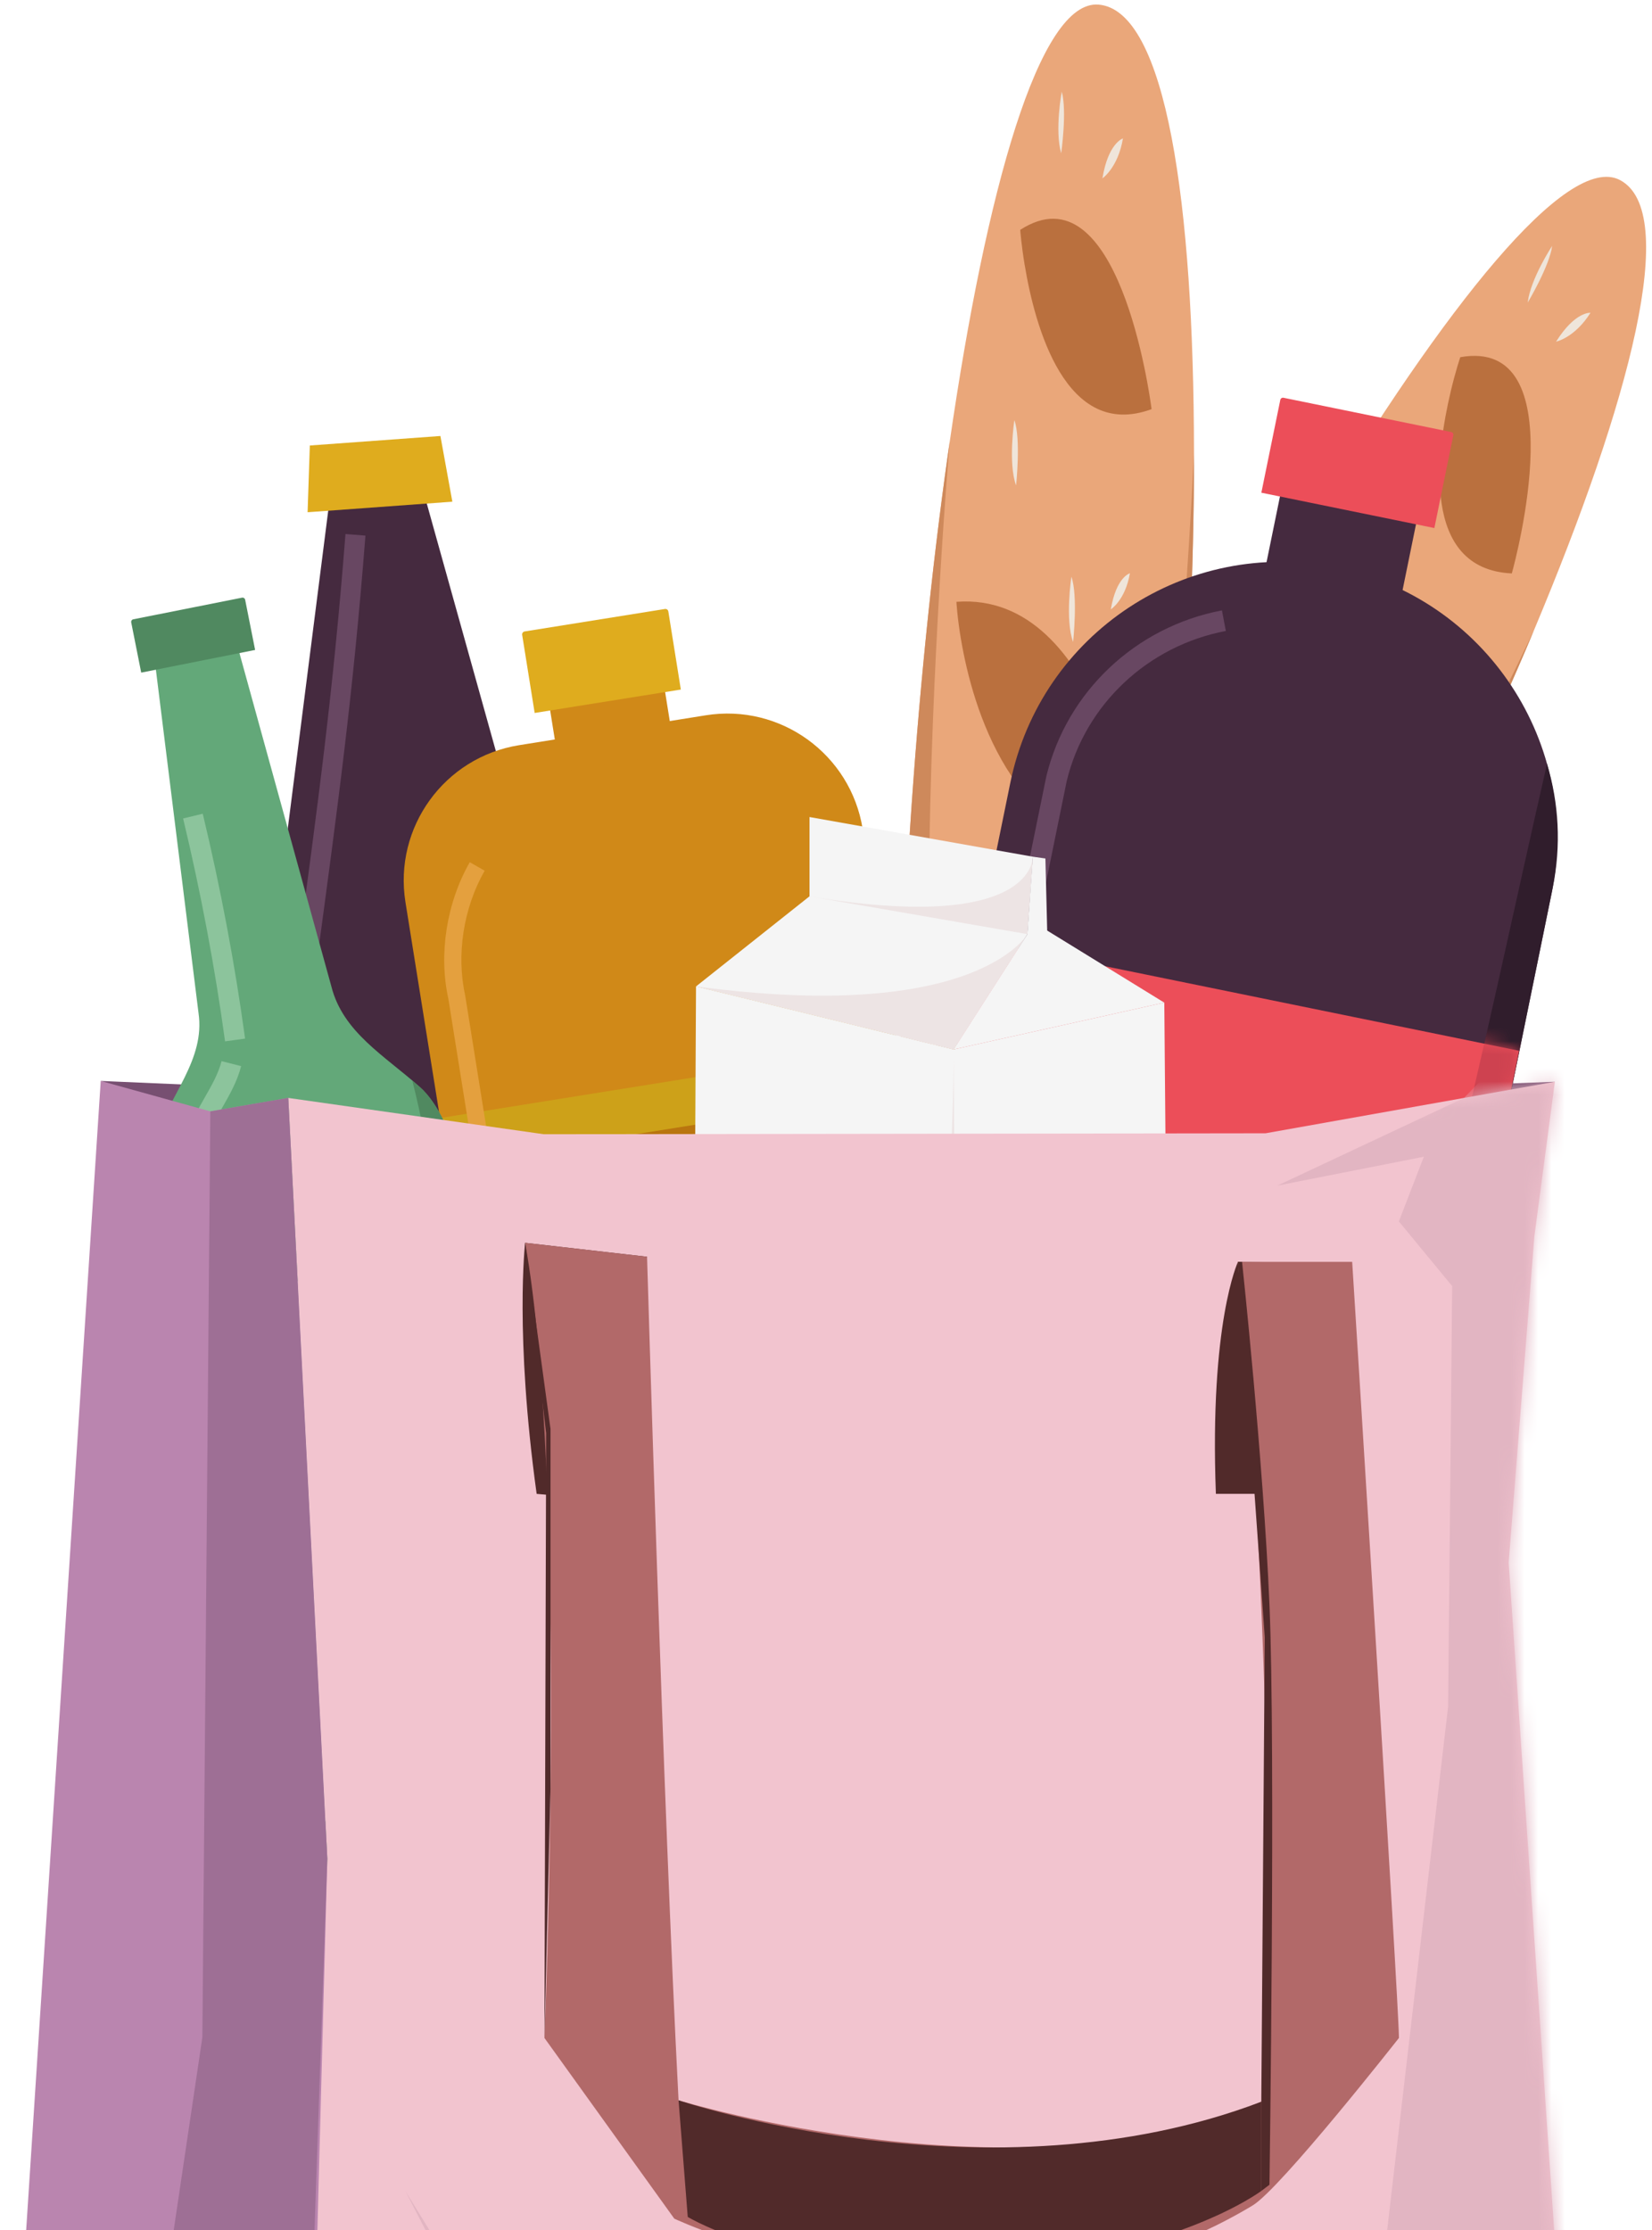 <svg width="123" height="166" viewBox="0 0 123 166" fill="none" xmlns="http://www.w3.org/2000/svg">
<path fill-rule="evenodd" clip-rule="evenodd" d="M59.812 82.73L115.769 80.525L97.6 88.256L17.384 85.636L7.504 80.465L59.812 82.73Z" fill="#774F71"/>
<path fill-rule="evenodd" clip-rule="evenodd" d="M67.074 119.096C67.094 119.113 67.117 119.124 67.139 119.135C74.55 122.593 100.619 79.279 114.199 46.95C114.2 46.943 114.203 46.936 114.207 46.93L114.21 46.923C121.402 29.794 125.085 15.752 120.613 13.402C116.678 11.338 107.518 22.919 97.762 39.112C97.762 39.112 97.759 39.118 97.754 39.123C97.721 39.178 97.563 39.439 97.297 39.882C79.289 69.984 59.523 115.26 67.074 119.096Z" fill="#EAA77A"/>
<path fill-rule="evenodd" clip-rule="evenodd" d="M93.615 50.272C93.615 50.272 93.224 51.343 92.829 53.036L92.832 53.037C91.674 57.998 90.457 68.332 98.745 73.026C98.745 73.026 98.748 73.02 98.749 73.013C98.75 73.005 98.753 72.991 98.757 72.977C99.065 71.883 103.947 53.742 93.615 50.272Z" fill="#BA703E"/>
<path fill-rule="evenodd" clip-rule="evenodd" d="M79.79 79.092C79.79 79.092 79.376 80.152 78.912 81.813L78.913 81.814C77.552 86.678 75.732 96.726 82.418 100.659C82.418 100.659 82.421 100.652 82.422 100.645C82.424 100.638 82.427 100.624 82.432 100.611C82.777 99.533 88.306 81.7 79.79 79.092Z" fill="#BA703E"/>
<path fill-rule="evenodd" clip-rule="evenodd" d="M108.725 26.589C108.725 26.589 108.378 27.609 108.015 29.131H108.017C106.953 33.587 105.735 42.374 112.563 42.685C112.563 42.685 112.566 42.679 112.567 42.673C112.568 42.666 112.571 42.654 112.574 42.641C112.853 41.636 117.283 25.07 108.725 26.589Z" fill="#BA703E"/>
<path fill-rule="evenodd" clip-rule="evenodd" d="M67.074 119.098C67.094 119.115 67.117 119.126 67.139 119.137C74.55 122.594 100.619 79.281 114.199 46.952C113.508 48.403 85.659 106.958 76.278 102.503C66.779 97.991 97.762 39.113 97.762 39.113C97.762 39.113 97.759 39.12 97.754 39.125C97.721 39.179 97.563 39.44 97.297 39.884C79.289 69.986 59.523 115.262 67.074 119.098Z" fill="#CE895B"/>
<path fill-rule="evenodd" clip-rule="evenodd" d="M106.34 53.323C106.34 53.323 105.304 53.173 103.988 55.248C103.988 55.248 105.245 55.037 106.34 53.323Z" fill="#EFE5DA"/>
<path fill-rule="evenodd" clip-rule="evenodd" d="M87.954 70.114C87.954 70.114 86.917 69.964 85.602 72.038C85.602 72.038 86.859 71.828 87.954 70.114Z" fill="#EFE5DA"/>
<path fill-rule="evenodd" clip-rule="evenodd" d="M115.565 18.305C115.565 18.305 113.957 20.742 113.746 22.523C113.746 22.523 115.379 19.794 115.565 18.305Z" fill="#EFE5DA"/>
<path fill-rule="evenodd" clip-rule="evenodd" d="M74.84 105.149C74.84 105.149 73.804 104.999 72.488 107.074C72.488 107.074 73.746 106.863 74.84 105.149Z" fill="#EFE5DA"/>
<path fill-rule="evenodd" clip-rule="evenodd" d="M102.83 39.484C102.83 39.484 101.143 42.255 101.066 44.009C101.066 44.009 102.756 40.954 102.83 39.484Z" fill="#EFE5DA"/>
<path fill-rule="evenodd" clip-rule="evenodd" d="M89.463 69.67C89.463 69.67 87.775 72.44 87.699 74.195C87.699 74.195 89.388 71.139 89.463 69.67Z" fill="#EFE5DA"/>
<path fill-rule="evenodd" clip-rule="evenodd" d="M102.22 51.873C102.22 51.873 100.533 54.644 100.457 56.398C100.457 56.398 102.146 53.343 102.22 51.873Z" fill="#EFE5DA"/>
<path fill-rule="evenodd" clip-rule="evenodd" d="M85.203 91.667C85.203 91.667 86.906 90.159 87.865 87.695C87.865 87.695 86.008 89.619 85.203 91.667Z" fill="#EFE5DA"/>
<path fill-rule="evenodd" clip-rule="evenodd" d="M118.42 23.284C118.42 23.284 117.276 23.17 115.859 25.432C115.859 25.432 117.241 25.153 118.42 23.284Z" fill="#EFE5DA"/>
<path fill-rule="evenodd" clip-rule="evenodd" d="M73.447 118.529C73.472 118.537 73.497 118.538 73.522 118.539C81.694 118.851 88.922 68.818 88.899 33.752C88.898 33.745 88.898 33.738 88.899 33.731L88.899 33.724C88.885 15.146 86.833 0.775 81.8 0.343C77.372 -0.033 73.421 14.194 70.709 32.903C70.709 32.903 70.709 32.91 70.706 32.917C70.697 32.98 70.653 33.282 70.58 33.794C65.657 68.523 64.999 117.922 73.447 118.529Z" fill="#EAA77A"/>
<path fill-rule="evenodd" clip-rule="evenodd" d="M71.211 44.799C71.211 44.799 71.266 45.938 71.559 47.652H71.561C72.418 52.674 75.304 62.671 84.765 63.783C84.765 63.783 84.765 63.776 84.763 63.769C84.762 63.762 84.758 63.747 84.757 63.733C84.616 62.605 82.08 43.991 71.211 44.799Z" fill="#BA703E"/>
<path fill-rule="evenodd" clip-rule="evenodd" d="M69.652 76.725C69.652 76.725 69.682 77.863 69.898 79.573H69.9C70.532 84.585 72.751 94.552 80.439 95.584C80.439 95.584 80.44 95.577 80.439 95.57C80.438 95.562 80.435 95.548 80.434 95.534C80.333 94.407 78.513 75.826 69.652 76.725Z" fill="#BA703E"/>
<path fill-rule="evenodd" clip-rule="evenodd" d="M75.961 17.11C75.961 17.11 76.037 18.185 76.292 19.728L76.294 19.727C77.042 24.248 79.328 32.819 85.742 30.457C85.742 30.457 85.742 30.45 85.74 30.444C85.739 30.438 85.736 30.425 85.735 30.412C85.601 29.378 83.259 12.39 75.961 17.11Z" fill="#BA703E"/>
<path fill-rule="evenodd" clip-rule="evenodd" d="M73.447 118.528C73.472 118.536 73.497 118.538 73.522 118.539C81.694 118.851 88.922 68.818 88.9 33.752C88.825 35.358 85.868 100.131 75.493 99.662C64.988 99.188 70.709 32.902 70.709 32.902C70.709 32.902 70.709 32.909 70.706 32.916C70.697 32.98 70.652 33.281 70.58 33.793C65.657 68.523 64.999 117.921 73.447 118.528Z" fill="#CE895B"/>
<path fill-rule="evenodd" clip-rule="evenodd" d="M84.128 42.674C84.128 42.674 83.115 42.938 82.707 45.36C82.707 45.36 83.784 44.679 84.128 42.674Z" fill="#EFE5DA"/>
<path fill-rule="evenodd" clip-rule="evenodd" d="M73.695 65.283C73.695 65.283 72.681 65.547 72.273 67.969C72.273 67.969 73.351 67.288 73.695 65.283Z" fill="#EFE5DA"/>
<path fill-rule="evenodd" clip-rule="evenodd" d="M79.052 6.82C79.052 6.82 78.515 9.691 79.011 11.414C79.011 11.414 79.458 8.264 79.052 6.82Z" fill="#EFE5DA"/>
<path fill-rule="evenodd" clip-rule="evenodd" d="M75.195 102.664C75.195 102.664 74.181 102.928 73.773 105.35C73.773 105.35 74.85 104.669 75.195 102.664Z" fill="#EFE5DA"/>
<path fill-rule="evenodd" clip-rule="evenodd" d="M75.524 31.277C75.524 31.277 75.043 34.486 75.653 36.132C75.653 36.132 76.025 32.661 75.524 31.277Z" fill="#EFE5DA"/>
<path fill-rule="evenodd" clip-rule="evenodd" d="M74.91 64.289C74.91 64.289 74.43 67.497 75.04 69.143C75.04 69.143 75.412 65.672 74.91 64.289Z" fill="#EFE5DA"/>
<path fill-rule="evenodd" clip-rule="evenodd" d="M79.77 42.935C79.77 42.935 79.289 46.144 79.899 47.79C79.899 47.79 80.271 44.319 79.77 42.935Z" fill="#EFE5DA"/>
<path fill-rule="evenodd" clip-rule="evenodd" d="M79.518 86.214C79.518 86.214 80.502 84.165 80.431 81.522C80.431 81.522 79.466 84.015 79.518 86.214Z" fill="#EFE5DA"/>
<path fill-rule="evenodd" clip-rule="evenodd" d="M83.609 10.303C83.609 10.303 82.511 10.642 82.082 13.276C82.082 13.276 83.247 12.483 83.609 10.303Z" fill="#EFE5DA"/>
<path d="M99.488 42.242C88.359 39.969 77.495 47.148 75.222 58.277L71.601 76.001L58.971 137.835L54.171 161.334C53.458 164.822 55.708 168.227 59.196 168.939L86.867 174.591C90.355 175.304 93.76 173.054 94.472 169.566L99.272 146.067L111.902 84.234L115.523 66.509C117.796 55.38 110.617 44.516 99.488 42.242Z" fill="#452A3F"/>
<path d="M106.395 34.297L96.266 32.228L93.551 45.519L103.681 47.588L106.395 34.297Z" fill="#452A3F"/>
<path d="M95.565 29.61L108.05 32.16C108.159 32.182 108.23 32.289 108.208 32.399L106.796 39.308L93.914 36.677L95.325 29.768C95.348 29.658 95.455 29.587 95.565 29.61Z" fill="#EC4E59"/>
<path d="M115.183 56.861C105.873 97.399 96.034 157.157 56.043 167.185C56.932 168.066 58.081 168.709 59.4 168.978L86.666 174.548C90.266 175.283 93.771 172.991 94.497 169.434L115.605 66.098C116.253 62.921 116.06 59.769 115.183 56.861Z" fill="#301D2C"/>
<path d="M113.093 78.218L72.863 70.002L66.068 103.277L106.298 111.493L113.093 78.218Z" fill="#EC4E59"/>
<path d="M77.555 67.292L76.027 66.98L77.903 57.799C79.425 51.496 84.556 46.654 90.98 45.438L91.27 46.969C85.446 48.072 80.797 52.456 79.424 58.138L77.555 67.292Z" fill="#684762"/>
<path d="M73.353 79.999L69.894 96.936L71.422 97.247L74.88 80.311L73.353 79.999Z" fill="#E06C75"/>
<path d="M67.661 107.895L66.394 114.098L67.922 114.41L69.188 108.207L67.661 107.895Z" fill="#684762"/>
<mask id="mask0_1573_1279" style="mask-type:luminance" maskUnits="userSpaceOnUse" x="66" y="70" width="48" height="42">
<path d="M113.144 78.226L72.914 70.01L66.118 103.285L106.348 111.501L113.144 78.226Z" fill="white"/>
</mask>
<g mask="url(#mask0_1573_1279)">
<path d="M115.183 56.861C105.873 97.399 96.034 157.157 56.043 167.185C56.932 168.066 58.081 168.709 59.4 168.978L86.666 174.548C90.266 175.283 93.771 172.991 94.497 169.434L115.605 66.098C116.253 62.921 116.06 59.769 115.183 56.861Z" fill="#CE4250"/>
</g>
<path d="M31.011 34.744L24.797 35.197L20.08 72.256C19.632 75.772 19.535 79.321 19.793 82.856L23.836 138.358C23.908 139.342 24.755 140.076 25.736 140.005L45.277 138.581C46.253 138.51 46.989 137.66 46.918 136.676L42.874 81.174C42.617 77.639 42.007 74.142 41.054 70.728L31.011 34.744Z" fill="#452A3F"/>
<path d="M41.087 70.885C43.436 91.527 39.14 115.868 22.961 126.402L23.832 138.358C23.903 139.342 24.75 140.076 25.731 140.005L45.272 138.581C46.248 138.51 46.985 137.66 46.913 136.676L42.87 81.175C42.617 77.694 42.016 74.246 41.087 70.885Z" fill="#301D2C"/>
<path d="M33.68 37.346L22.902 38.131L23.068 33.163L32.791 32.455L33.68 37.346Z" fill="#DFAC1E"/>
<path d="M42.82 102.362C43.63 113.475 39.962 122.802 34.619 123.191C29.282 123.58 24.296 114.883 23.487 103.77C22.677 92.655 26.351 83.333 31.687 82.944C37.03 82.555 42.011 91.247 42.82 102.362Z" fill="#F4EEE9"/>
<path d="M34.51 121.739C30.627 122.021 25.738 114.669 24.937 103.666C24.135 92.662 27.906 84.679 31.789 84.397C35.673 84.114 40.561 91.466 41.363 102.469C42.164 113.472 38.393 121.456 34.51 121.739Z" fill="#EDBA57"/>
<path d="M41.359 102.467C41.2 100.286 40.875 98.259 40.437 96.397C35.278 96.436 30.14 96.761 25.006 97.132C24.808 99.145 24.763 101.33 24.933 103.663C25.065 105.467 25.314 107.164 25.644 108.76C31.391 108.341 36.011 108.005 41.395 107.613C41.49 105.985 41.49 104.271 41.359 102.467Z" fill="#F4EEE9"/>
<path d="M23.262 86.444L21.775 86.553L21.732 85.97C21.582 83.946 21.355 80.885 21.363 78.434L22.855 78.439C22.847 80.833 23.072 83.858 23.22 85.861L23.262 86.444Z" fill="#684762"/>
<path d="M23.115 75.117L21.637 74.918L22.019 72.088C23.703 59.632 24.815 51.402 25.722 39.754L27.209 39.87C26.298 51.56 25.184 59.806 23.496 72.288L23.115 75.117Z" fill="#684762"/>
<path d="M52.546 53.247L38.647 55.472C33.085 56.363 29.298 61.594 30.188 67.156L43.37 149.486C43.812 152.248 46.41 154.129 49.172 153.687L73.21 149.838C75.972 149.395 77.854 146.797 77.411 144.035L64.23 61.706C63.339 56.144 58.108 52.356 52.546 53.247Z" fill="#D08918"/>
<path d="M48.856 47.358L40.297 48.728L41.696 57.469L50.256 56.099L48.856 47.358Z" fill="#D08918"/>
<path d="M39.062 47.005L49.507 45.333C49.628 45.313 49.742 45.396 49.761 45.517L50.692 51.33L39.809 53.073L38.878 47.26C38.859 47.139 38.942 47.024 39.062 47.005Z" fill="#DFAC1E"/>
<path d="M66.678 77.797L32.879 83.209L36.856 108.051L70.655 102.639L66.678 77.797Z" fill="#CDA119"/>
<path d="M42.316 142.925L43.337 149.299C43.796 152.164 46.491 154.116 49.354 153.658L73.024 149.868C75.887 149.409 77.837 146.714 77.378 143.849L65.029 66.721C64.856 65.636 64.566 64.602 64.186 63.617C67.043 92.424 65.346 125.047 42.316 142.925Z" fill="#B9750F"/>
<path d="M67.225 81.246L33.426 86.658L36.281 104.49L70.08 99.079L67.225 81.246Z" fill="#B9750F"/>
<path d="M40.171 108.67L38.91 108.872L33.382 74.345C32.649 71.041 33.242 67.227 34.976 64.182L36.085 64.814C34.504 67.592 33.962 71.066 34.636 74.106L40.171 108.67Z" fill="#E4A03E"/>
<path d="M41.031 114.058L39.77 114.26L40.978 121.808L42.239 121.606L41.031 114.058Z" fill="#E4A03E"/>
<mask id="mask1_1573_1279" style="mask-type:luminance" maskUnits="userSpaceOnUse" x="32" y="77" width="39" height="32">
<path d="M66.674 77.797L32.875 83.209L36.853 108.051L70.651 102.639L66.674 77.797Z" fill="white"/>
</mask>
<g mask="url(#mask1_1573_1279)">
<path d="M42.32 142.925L43.341 149.299C43.8 152.164 46.495 154.116 49.358 153.658L73.028 149.868C75.891 149.409 77.84 146.714 77.382 143.849L65.033 66.721C64.859 65.636 64.57 64.602 64.19 63.617C67.047 92.424 65.35 125.047 42.32 142.925Z" fill="#BA901C"/>
</g>
<mask id="mask2_1573_1279" style="mask-type:luminance" maskUnits="userSpaceOnUse" x="33" y="81" width="38" height="24">
<path d="M67.221 81.244L33.422 86.656L36.277 104.488L70.076 99.077L67.221 81.244Z" fill="white"/>
</mask>
<g mask="url(#mask2_1573_1279)">
<path d="M42.316 142.921L43.337 149.295C43.796 152.16 46.491 154.112 49.354 153.654L73.024 149.864C75.887 149.405 77.837 146.71 77.378 143.845L65.029 66.717C64.856 65.632 64.566 64.598 64.186 63.613C67.043 92.42 65.346 125.043 42.316 142.921Z" fill="#9E6212"/>
</g>
<path d="M51.822 73.426L51.555 124.785L71.401 133.101L87.09 121.299L86.688 74.633L70.998 78.119L51.822 73.426Z" fill="#F5F5F5"/>
<path d="M70.998 78.117L71.401 133.098L51.555 124.783C51.555 124.783 61.275 124.972 65.634 114.591C71.266 101.182 70.998 78.117 70.998 78.117Z" fill="#EDE4E4"/>
<path d="M51.824 73.427L60.272 66.721L60.272 60.82L76.901 63.773L76.498 69.536L71 78.12L51.824 73.427Z" fill="#F5F5F5"/>
<path d="M86.686 74.635L77.969 69.271L77.836 63.906L76.897 63.773L76.494 69.537L70.996 78.121L86.686 74.635Z" fill="#F5F5F5"/>
<path d="M51.824 73.426L71 78.119L76.498 69.535C76.498 69.535 72.744 76.242 51.824 73.426Z" fill="#EDE4E4"/>
<path d="M60.266 66.723L76.491 69.537L76.895 63.773C76.895 63.773 77.162 69.539 60.266 66.723Z" fill="#EDE4E4"/>
<path d="M51.684 88.847L70.994 94.078L86.818 86.971L86.952 105.074L71.262 114.595L51.684 108.025V88.847Z" fill="#9BC9EA"/>
<path d="M70.994 94.081L51.684 88.85V108.027L71.262 114.597L70.994 94.081Z" fill="#8FBCD8"/>
<path d="M24.674 73.438L17.143 46.131L11.289 47.295L14.78 75.406C15.29 78.889 12.624 81.487 11.561 84.84C9.759 90.513 11.572 94.725 11.758 95.66L22.724 150.806C22.963 152.006 24.125 152.785 25.326 152.546L44.45 148.743C45.651 148.504 46.426 147.34 46.187 146.14L35.221 90.994C35.035 90.059 34.017 83.377 31.262 80.923C28.638 78.583 25.54 76.85 24.674 73.438Z" fill="#63A879"/>
<path d="M18.995 48.382L10.513 50.069L9.769 46.328C9.749 46.224 9.816 46.123 9.92 46.102L18.025 44.49C18.129 44.469 18.231 44.537 18.252 44.642L18.995 48.382Z" fill="#508960"/>
<path d="M31.265 80.92C31.076 80.754 30.89 80.596 30.697 80.436C36.139 101.848 30.769 124.574 21.262 143.437L22.727 150.803C22.965 152.004 24.127 152.783 25.328 152.544L44.452 148.741C45.653 148.502 46.428 147.338 46.19 146.138L35.223 90.992C35.037 90.057 34.019 83.375 31.265 80.92Z" fill="#508960"/>
<path d="M14.503 101.456L15.236 101.285L14.483 101.369C13.791 98.422 13.076 95.374 12.905 92.279C12.7 88.69 13.258 85.551 14.562 82.948C14.778 82.517 15.019 82.095 15.259 81.673C15.774 80.77 16.26 79.917 16.495 78.992L17.954 79.362C17.669 80.486 17.108 81.469 16.566 82.419C16.339 82.818 16.112 83.216 15.907 83.623C14.723 85.987 14.217 88.871 14.407 92.193C14.571 95.159 15.271 98.141 15.948 101.025L15.235 101.284L14.503 101.456Z" fill="#8CC49C"/>
<path d="M18.248 77.313L16.757 77.518C16.003 72.011 14.952 66.429 13.633 60.926L15.096 60.574C16.428 66.126 17.489 71.758 18.248 77.313Z" fill="#8CC49C"/>
<path d="M38.585 116.782C41.242 130.142 38.999 141.846 33.584 142.923C28.168 144 21.623 134.043 18.966 120.684C16.309 107.324 18.547 95.624 23.963 94.547C29.379 93.469 35.928 103.422 38.585 116.782Z" fill="#F4EEE9"/>
<path fill-rule="evenodd" clip-rule="evenodd" d="M24.37 187.375H0.562L7.5 80.465L15.66 82.73L21.463 81.729L24.37 138.361V187.375Z" fill="#BA85AF"/>
<path fill-rule="evenodd" clip-rule="evenodd" d="M117.171 187.375L112.328 116.315L114.24 92.042L115.768 80.525L94.228 84.361L40.489 84.432L21.465 81.73L24.372 138.362L23.349 176.499L22.686 187.375H117.171Z" fill="#F2C4CF"/>
<path fill-rule="evenodd" clip-rule="evenodd" d="M21.463 81.728L15.66 82.73L15.067 151.655L12.466 169.16L0.562 187.374L13.532 169.982L15.815 169.16L22.684 187.374L24.37 138.361L21.463 81.728Z" fill="#9E6F95"/>
<mask id="mask3_1573_1279" style="mask-type:luminance" maskUnits="userSpaceOnUse" x="21" y="80" width="97" height="108">
<path d="M117.171 187.379L112.328 116.319L114.24 92.046L115.768 80.529L94.228 84.365L40.489 84.436L21.465 81.734L24.372 138.366L23.349 176.503L22.686 187.379H117.171Z" fill="white"/>
</mask>
<g mask="url(#mask3_1573_1279)">
<path fill-rule="evenodd" clip-rule="evenodd" d="M37.693 183.95L38.905 180.031L30.183 163.098L38.905 177.302L48.171 180.031L86.451 176.7L102.703 170.981L107.82 127.039L108.121 95.737L104.153 90.922L106.014 86.106L95.102 88.258L109.002 81.732L117.168 73.164L121.063 87.009L124.675 187.869L29.265 196.429L17.828 190.545L21.462 189.482L37.693 183.95Z" fill="#E2B5C2"/>
</g>
<path fill-rule="evenodd" clip-rule="evenodd" d="M92.172 93.934C92.172 93.934 90.045 98.439 90.529 111.202H97.78C97.78 111.202 98.701 98.18 99.765 94.076L92.172 93.934Z" fill="#512A2A"/>
<path fill-rule="evenodd" clip-rule="evenodd" d="M39.098 92.516C39.098 92.516 38.312 99.31 39.956 111.203L46.434 111.783C46.434 111.783 47.212 98.914 48.177 93.552L39.098 92.516Z" fill="#512A2A"/>
<path fill-rule="evenodd" clip-rule="evenodd" d="M100.677 93.934C100.677 93.934 104.158 149.277 104.158 151.705C104.158 151.705 95.352 162.919 93.264 164.175C73.411 176.118 50.205 165.156 50.205 165.156L40.536 151.705C40.536 151.705 42.301 110.377 39.098 92.516L48.176 93.552C48.176 93.552 49.38 134.485 50.522 156.347C50.522 156.347 76.118 164.175 93.909 156.454C95.107 151.102 94.295 113.988 92.168 93.934L100.677 93.934Z" fill="#B26969"/>
<path fill-rule="evenodd" clip-rule="evenodd" d="M93.91 156.452V163.092C93.91 163.092 87.335 168.055 73.024 168.829C58.714 169.602 51.206 165.028 51.206 165.028L50.523 156.346C50.523 156.346 73.669 164.174 93.91 156.452Z" fill="#512A2A"/>
<path fill-rule="evenodd" clip-rule="evenodd" d="M92.172 93.934H92.478C92.478 93.934 94.062 108.688 94.519 119.469C94.976 130.25 94.519 162.632 94.519 162.632L93.912 163.093V156.099L94.17 121.887L92.172 93.934Z" fill="#512A2A"/>
<path fill-rule="evenodd" clip-rule="evenodd" d="M39.098 92.516V93.605L40.665 106.691L40.536 151.705L40.988 133.17V106.368L39.098 92.516Z" fill="#512A2A"/>
</svg>

